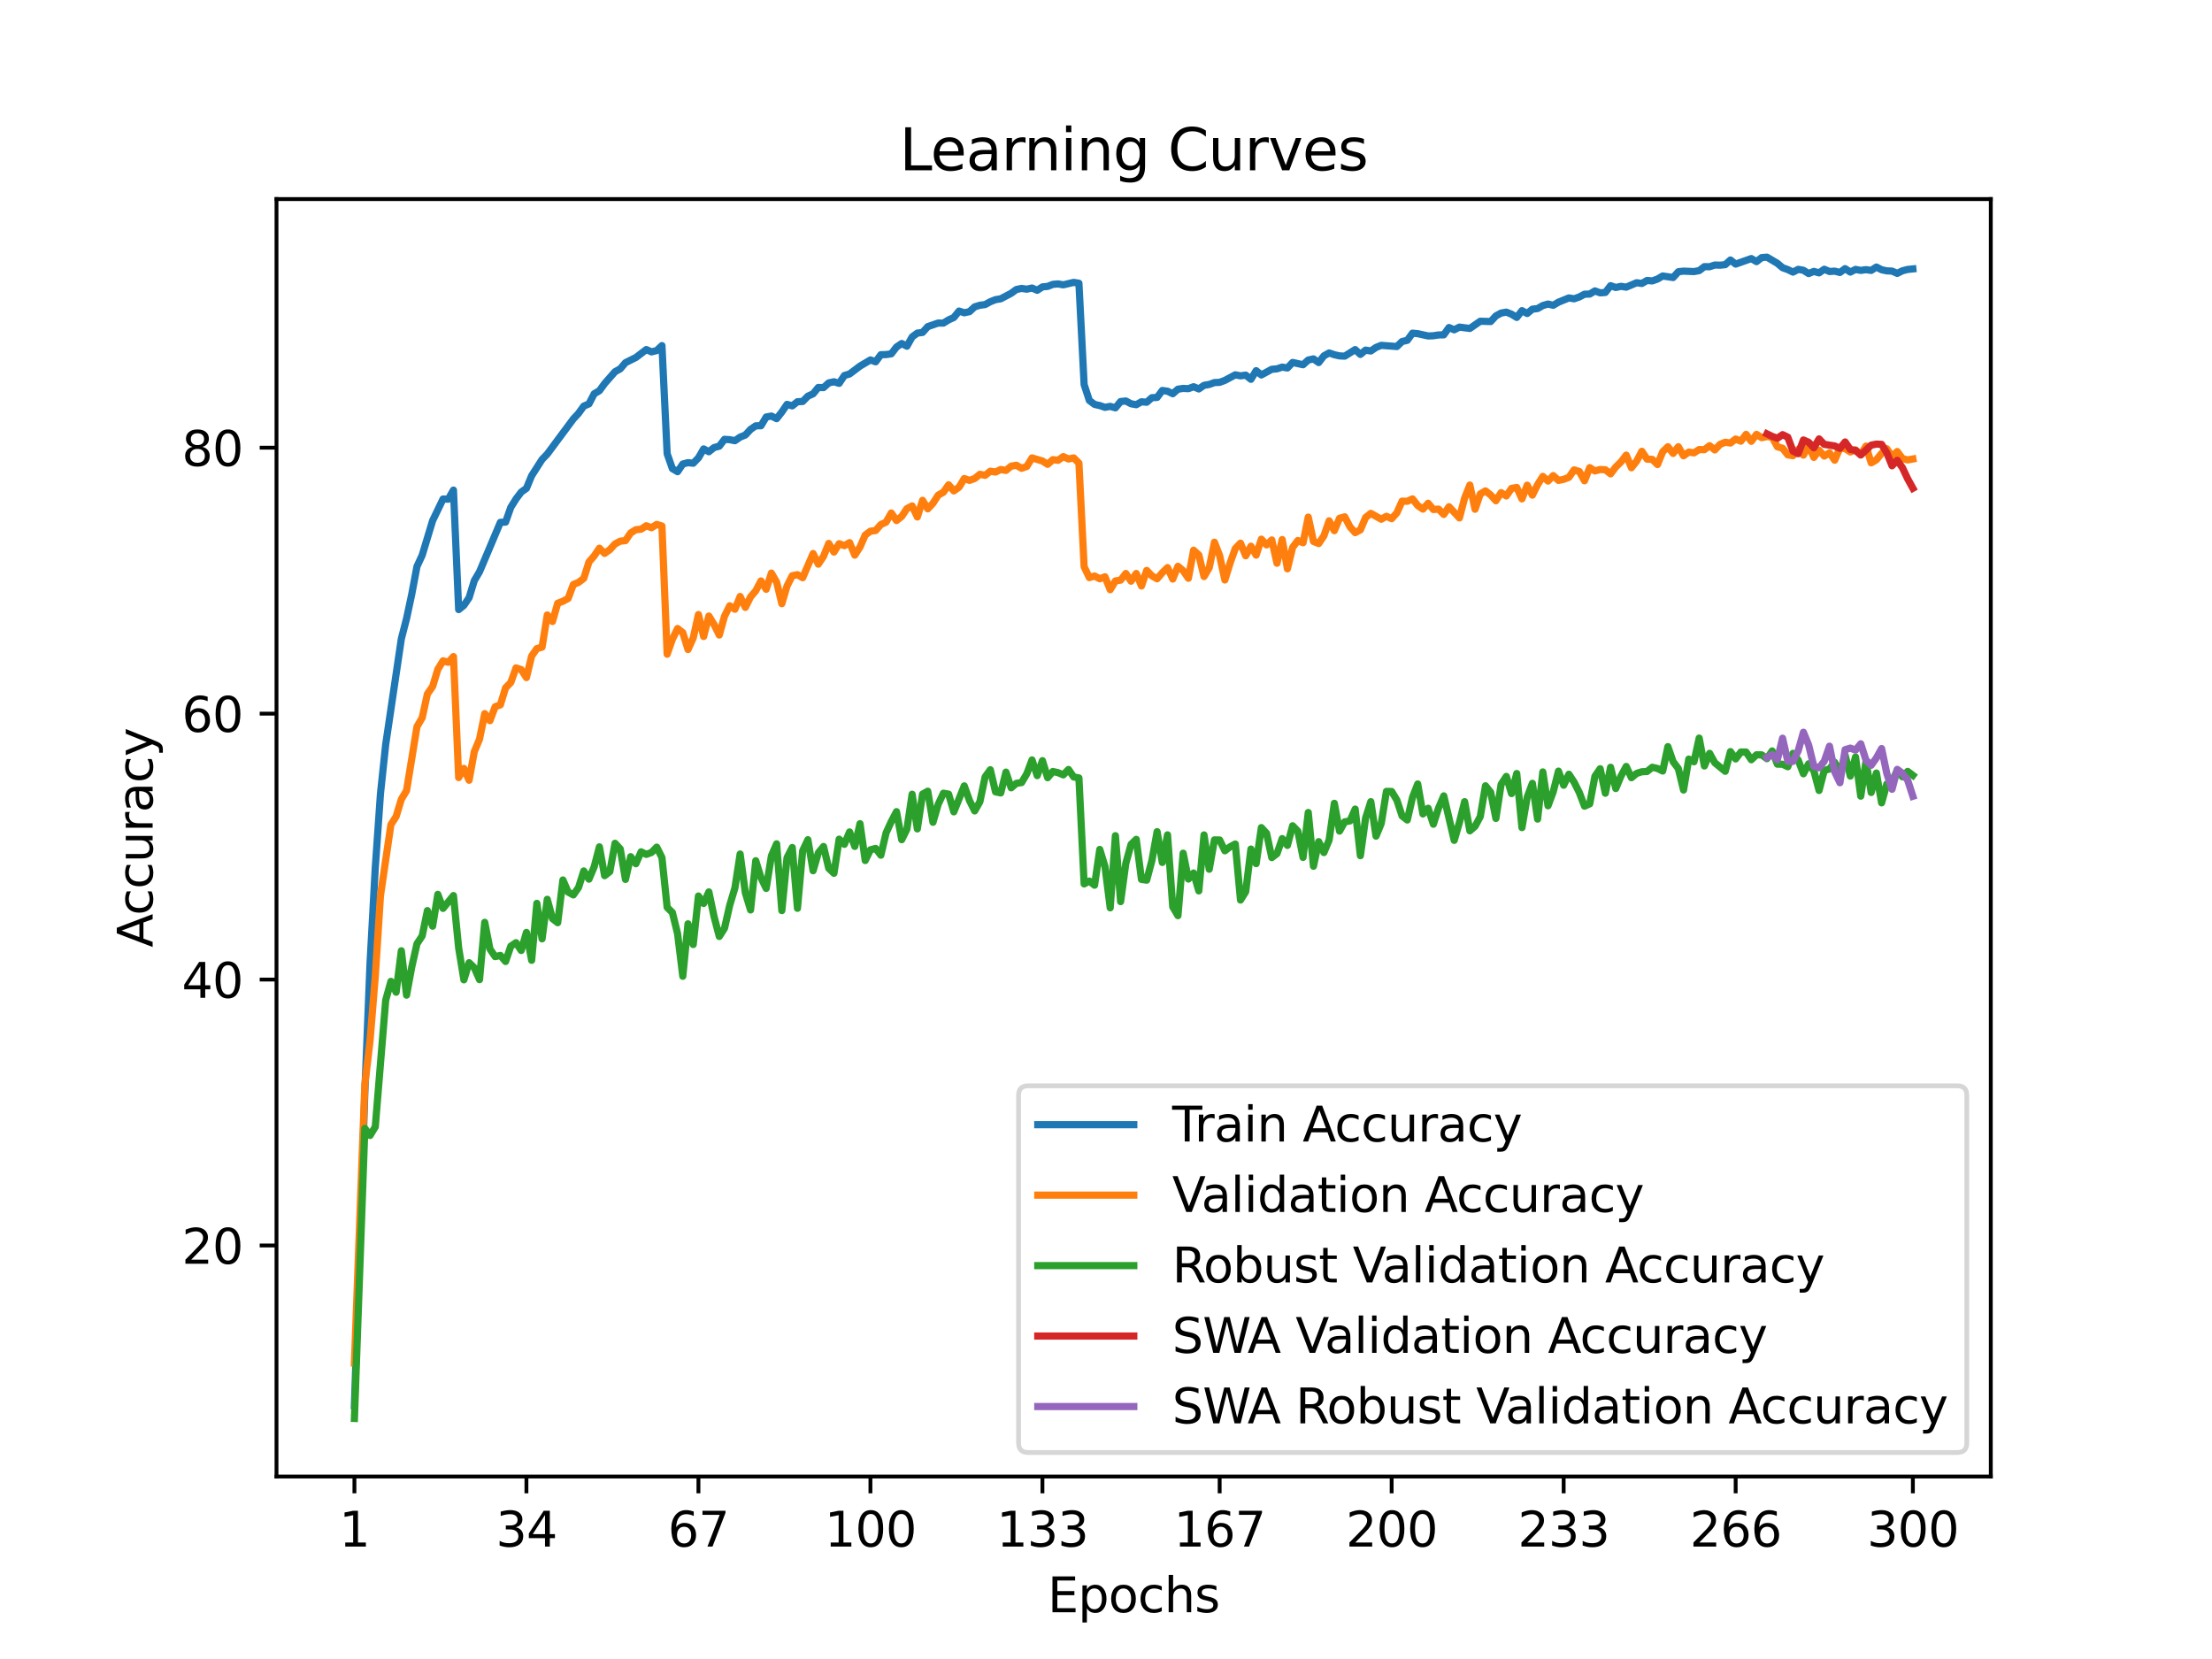 <?xml version="1.0" encoding="utf-8" standalone="no"?>
<!DOCTYPE svg PUBLIC "-//W3C//DTD SVG 1.1//EN"
  "http://www.w3.org/Graphics/SVG/1.1/DTD/svg11.dtd">
<svg xmlns:xlink="http://www.w3.org/1999/xlink" width="460.8pt" height="345.6pt" viewBox="0 0 460.8 345.6" xmlns="http://www.w3.org/2000/svg" version="1.1">
 <defs>
  <style type="text/css">*{stroke-linejoin: round; stroke-linecap: butt}</style>
 </defs>
 <g id="figure_1">
  <g id="patch_1">
   <path d="M 0 345.6 
L 460.8 345.6 
L 460.8 0 
L 0 0 
z
" style="fill: #ffffff"/>
  </g>
  <g id="axes_1">
   <g id="patch_2">
    <path d="M 57.6 307.584 
L 414.72 307.584 
L 414.72 41.472 
L 57.6 41.472 
z
" style="fill: #ffffff"/>
   </g>
   <g id="matplotlib.axis_1">
    <g id="xtick_1">
     <g id="line2d_1">
      <defs>
       <path id="mdcd8bcc608" d="M 0 0 
L 0 3.5 
" style="stroke: #000000; stroke-width: 0.8"/>
      </defs>
      <g>
       <use xlink:href="#mdcd8bcc608" x="73.833" y="307.584" style="stroke: #000000; stroke-width: 0.8"/>
      </g>
     </g>
     <g id="text_1">
      <!-- 1 -->
      <g transform="translate(70.651 322.182) scale(0.1 -0.1)">
       <defs>
        <path id="DejaVuSans-31" d="M 794 531 
L 1825 531 
L 1825 4091 
L 703 3866 
L 703 4441 
L 1819 4666 
L 2450 4666 
L 2450 531 
L 3481 531 
L 3481 0 
L 794 0 
L 794 531 
z
" transform="scale(0.016)"/>
       </defs>
       <use xlink:href="#DejaVuSans-31"/>
      </g>
     </g>
    </g>
    <g id="xtick_2">
     <g id="line2d_2">
      <g>
       <use xlink:href="#mdcd8bcc608" x="109.664" y="307.584" style="stroke: #000000; stroke-width: 0.8"/>
      </g>
     </g>
     <g id="text_2">
      <!-- 34 -->
      <g transform="translate(103.302 322.182) scale(0.1 -0.1)">
       <defs>
        <path id="DejaVuSans-33" d="M 2597 2516 
Q 3050 2419 3304 2112 
Q 3559 1806 3559 1356 
Q 3559 666 3084 287 
Q 2609 -91 1734 -91 
Q 1441 -91 1130 -33 
Q 819 25 488 141 
L 488 750 
Q 750 597 1062 519 
Q 1375 441 1716 441 
Q 2309 441 2620 675 
Q 2931 909 2931 1356 
Q 2931 1769 2642 2001 
Q 2353 2234 1838 2234 
L 1294 2234 
L 1294 2753 
L 1863 2753 
Q 2328 2753 2575 2939 
Q 2822 3125 2822 3475 
Q 2822 3834 2567 4026 
Q 2313 4219 1838 4219 
Q 1578 4219 1281 4162 
Q 984 4106 628 3988 
L 628 4550 
Q 988 4650 1302 4700 
Q 1616 4750 1894 4750 
Q 2613 4750 3031 4423 
Q 3450 4097 3450 3541 
Q 3450 3153 3228 2886 
Q 3006 2619 2597 2516 
z
" transform="scale(0.016)"/>
        <path id="DejaVuSans-34" d="M 2419 4116 
L 825 1625 
L 2419 1625 
L 2419 4116 
z
M 2253 4666 
L 3047 4666 
L 3047 1625 
L 3713 1625 
L 3713 1100 
L 3047 1100 
L 3047 0 
L 2419 0 
L 2419 1100 
L 313 1100 
L 313 1709 
L 2253 4666 
z
" transform="scale(0.016)"/>
       </defs>
       <use xlink:href="#DejaVuSans-33"/>
       <use xlink:href="#DejaVuSans-34" x="63.623"/>
      </g>
     </g>
    </g>
    <g id="xtick_3">
     <g id="line2d_3">
      <g>
       <use xlink:href="#mdcd8bcc608" x="145.496" y="307.584" style="stroke: #000000; stroke-width: 0.8"/>
      </g>
     </g>
     <g id="text_3">
      <!-- 67 -->
      <g transform="translate(139.133 322.182) scale(0.1 -0.1)">
       <defs>
        <path id="DejaVuSans-36" d="M 2113 2584 
Q 1688 2584 1439 2293 
Q 1191 2003 1191 1497 
Q 1191 994 1439 701 
Q 1688 409 2113 409 
Q 2538 409 2786 701 
Q 3034 994 3034 1497 
Q 3034 2003 2786 2293 
Q 2538 2584 2113 2584 
z
M 3366 4563 
L 3366 3988 
Q 3128 4100 2886 4159 
Q 2644 4219 2406 4219 
Q 1781 4219 1451 3797 
Q 1122 3375 1075 2522 
Q 1259 2794 1537 2939 
Q 1816 3084 2150 3084 
Q 2853 3084 3261 2657 
Q 3669 2231 3669 1497 
Q 3669 778 3244 343 
Q 2819 -91 2113 -91 
Q 1303 -91 875 529 
Q 447 1150 447 2328 
Q 447 3434 972 4092 
Q 1497 4750 2381 4750 
Q 2619 4750 2861 4703 
Q 3103 4656 3366 4563 
z
" transform="scale(0.016)"/>
        <path id="DejaVuSans-37" d="M 525 4666 
L 3525 4666 
L 3525 4397 
L 1831 0 
L 1172 0 
L 2766 4134 
L 525 4134 
L 525 4666 
z
" transform="scale(0.016)"/>
       </defs>
       <use xlink:href="#DejaVuSans-36"/>
       <use xlink:href="#DejaVuSans-37" x="63.623"/>
      </g>
     </g>
    </g>
    <g id="xtick_4">
     <g id="line2d_4">
      <g>
       <use xlink:href="#mdcd8bcc608" x="181.327" y="307.584" style="stroke: #000000; stroke-width: 0.8"/>
      </g>
     </g>
     <g id="text_4">
      <!-- 100 -->
      <g transform="translate(171.783 322.182) scale(0.1 -0.1)">
       <defs>
        <path id="DejaVuSans-30" d="M 2034 4250 
Q 1547 4250 1301 3770 
Q 1056 3291 1056 2328 
Q 1056 1369 1301 889 
Q 1547 409 2034 409 
Q 2525 409 2770 889 
Q 3016 1369 3016 2328 
Q 3016 3291 2770 3770 
Q 2525 4250 2034 4250 
z
M 2034 4750 
Q 2819 4750 3233 4129 
Q 3647 3509 3647 2328 
Q 3647 1150 3233 529 
Q 2819 -91 2034 -91 
Q 1250 -91 836 529 
Q 422 1150 422 2328 
Q 422 3509 836 4129 
Q 1250 4750 2034 4750 
z
" transform="scale(0.016)"/>
       </defs>
       <use xlink:href="#DejaVuSans-31"/>
       <use xlink:href="#DejaVuSans-30" x="63.623"/>
       <use xlink:href="#DejaVuSans-30" x="127.246"/>
      </g>
     </g>
    </g>
    <g id="xtick_5">
     <g id="line2d_5">
      <g>
       <use xlink:href="#mdcd8bcc608" x="217.158" y="307.584" style="stroke: #000000; stroke-width: 0.8"/>
      </g>
     </g>
     <g id="text_5">
      <!-- 133 -->
      <g transform="translate(207.615 322.182) scale(0.1 -0.1)">
       <use xlink:href="#DejaVuSans-31"/>
       <use xlink:href="#DejaVuSans-33" x="63.623"/>
       <use xlink:href="#DejaVuSans-33" x="127.246"/>
      </g>
     </g>
    </g>
    <g id="xtick_6">
     <g id="line2d_6">
      <g>
       <use xlink:href="#mdcd8bcc608" x="254.076" y="307.584" style="stroke: #000000; stroke-width: 0.8"/>
      </g>
     </g>
     <g id="text_6">
      <!-- 167 -->
      <g transform="translate(244.532 322.182) scale(0.1 -0.1)">
       <use xlink:href="#DejaVuSans-31"/>
       <use xlink:href="#DejaVuSans-36" x="63.623"/>
       <use xlink:href="#DejaVuSans-37" x="127.246"/>
      </g>
     </g>
    </g>
    <g id="xtick_7">
     <g id="line2d_7">
      <g>
       <use xlink:href="#mdcd8bcc608" x="289.907" y="307.584" style="stroke: #000000; stroke-width: 0.8"/>
      </g>
     </g>
     <g id="text_7">
      <!-- 200 -->
      <g transform="translate(280.363 322.182) scale(0.1 -0.1)">
       <defs>
        <path id="DejaVuSans-32" d="M 1228 531 
L 3431 531 
L 3431 0 
L 469 0 
L 469 531 
Q 828 903 1448 1529 
Q 2069 2156 2228 2338 
Q 2531 2678 2651 2914 
Q 2772 3150 2772 3378 
Q 2772 3750 2511 3984 
Q 2250 4219 1831 4219 
Q 1534 4219 1204 4116 
Q 875 4013 500 3803 
L 500 4441 
Q 881 4594 1212 4672 
Q 1544 4750 1819 4750 
Q 2544 4750 2975 4387 
Q 3406 4025 3406 3419 
Q 3406 3131 3298 2873 
Q 3191 2616 2906 2266 
Q 2828 2175 2409 1742 
Q 1991 1309 1228 531 
z
" transform="scale(0.016)"/>
       </defs>
       <use xlink:href="#DejaVuSans-32"/>
       <use xlink:href="#DejaVuSans-30" x="63.623"/>
       <use xlink:href="#DejaVuSans-30" x="127.246"/>
      </g>
     </g>
    </g>
    <g id="xtick_8">
     <g id="line2d_8">
      <g>
       <use xlink:href="#mdcd8bcc608" x="325.739" y="307.584" style="stroke: #000000; stroke-width: 0.8"/>
      </g>
     </g>
     <g id="text_8">
      <!-- 233 -->
      <g transform="translate(316.195 322.182) scale(0.1 -0.1)">
       <use xlink:href="#DejaVuSans-32"/>
       <use xlink:href="#DejaVuSans-33" x="63.623"/>
       <use xlink:href="#DejaVuSans-33" x="127.246"/>
      </g>
     </g>
    </g>
    <g id="xtick_9">
     <g id="line2d_9">
      <g>
       <use xlink:href="#mdcd8bcc608" x="361.57" y="307.584" style="stroke: #000000; stroke-width: 0.8"/>
      </g>
     </g>
     <g id="text_9">
      <!-- 266 -->
      <g transform="translate(352.026 322.182) scale(0.1 -0.1)">
       <use xlink:href="#DejaVuSans-32"/>
       <use xlink:href="#DejaVuSans-36" x="63.623"/>
       <use xlink:href="#DejaVuSans-36" x="127.246"/>
      </g>
     </g>
    </g>
    <g id="xtick_10">
     <g id="line2d_10">
      <g>
       <use xlink:href="#mdcd8bcc608" x="398.487" y="307.584" style="stroke: #000000; stroke-width: 0.8"/>
      </g>
     </g>
     <g id="text_10">
      <!-- 300 -->
      <g transform="translate(388.944 322.182) scale(0.1 -0.1)">
       <use xlink:href="#DejaVuSans-33"/>
       <use xlink:href="#DejaVuSans-30" x="63.623"/>
       <use xlink:href="#DejaVuSans-30" x="127.246"/>
      </g>
     </g>
    </g>
    <g id="text_11">
     <!-- Epochs -->
     <g transform="translate(218.244 335.861) scale(0.1 -0.1)">
      <defs>
       <path id="DejaVuSans-45" d="M 628 4666 
L 3578 4666 
L 3578 4134 
L 1259 4134 
L 1259 2753 
L 3481 2753 
L 3481 2222 
L 1259 2222 
L 1259 531 
L 3634 531 
L 3634 0 
L 628 0 
L 628 4666 
z
" transform="scale(0.016)"/>
       <path id="DejaVuSans-70" d="M 1159 525 
L 1159 -1331 
L 581 -1331 
L 581 3500 
L 1159 3500 
L 1159 2969 
Q 1341 3281 1617 3432 
Q 1894 3584 2278 3584 
Q 2916 3584 3314 3078 
Q 3713 2572 3713 1747 
Q 3713 922 3314 415 
Q 2916 -91 2278 -91 
Q 1894 -91 1617 61 
Q 1341 213 1159 525 
z
M 3116 1747 
Q 3116 2381 2855 2742 
Q 2594 3103 2138 3103 
Q 1681 3103 1420 2742 
Q 1159 2381 1159 1747 
Q 1159 1113 1420 752 
Q 1681 391 2138 391 
Q 2594 391 2855 752 
Q 3116 1113 3116 1747 
z
" transform="scale(0.016)"/>
       <path id="DejaVuSans-6f" d="M 1959 3097 
Q 1497 3097 1228 2736 
Q 959 2375 959 1747 
Q 959 1119 1226 758 
Q 1494 397 1959 397 
Q 2419 397 2687 759 
Q 2956 1122 2956 1747 
Q 2956 2369 2687 2733 
Q 2419 3097 1959 3097 
z
M 1959 3584 
Q 2709 3584 3137 3096 
Q 3566 2609 3566 1747 
Q 3566 888 3137 398 
Q 2709 -91 1959 -91 
Q 1206 -91 779 398 
Q 353 888 353 1747 
Q 353 2609 779 3096 
Q 1206 3584 1959 3584 
z
" transform="scale(0.016)"/>
       <path id="DejaVuSans-63" d="M 3122 3366 
L 3122 2828 
Q 2878 2963 2633 3030 
Q 2388 3097 2138 3097 
Q 1578 3097 1268 2742 
Q 959 2388 959 1747 
Q 959 1106 1268 751 
Q 1578 397 2138 397 
Q 2388 397 2633 464 
Q 2878 531 3122 666 
L 3122 134 
Q 2881 22 2623 -34 
Q 2366 -91 2075 -91 
Q 1284 -91 818 406 
Q 353 903 353 1747 
Q 353 2603 823 3093 
Q 1294 3584 2113 3584 
Q 2378 3584 2631 3529 
Q 2884 3475 3122 3366 
z
" transform="scale(0.016)"/>
       <path id="DejaVuSans-68" d="M 3513 2113 
L 3513 0 
L 2938 0 
L 2938 2094 
Q 2938 2591 2744 2837 
Q 2550 3084 2163 3084 
Q 1697 3084 1428 2787 
Q 1159 2491 1159 1978 
L 1159 0 
L 581 0 
L 581 4863 
L 1159 4863 
L 1159 2956 
Q 1366 3272 1645 3428 
Q 1925 3584 2291 3584 
Q 2894 3584 3203 3211 
Q 3513 2838 3513 2113 
z
" transform="scale(0.016)"/>
       <path id="DejaVuSans-73" d="M 2834 3397 
L 2834 2853 
Q 2591 2978 2328 3040 
Q 2066 3103 1784 3103 
Q 1356 3103 1142 2972 
Q 928 2841 928 2578 
Q 928 2378 1081 2264 
Q 1234 2150 1697 2047 
L 1894 2003 
Q 2506 1872 2764 1633 
Q 3022 1394 3022 966 
Q 3022 478 2636 193 
Q 2250 -91 1575 -91 
Q 1294 -91 989 -36 
Q 684 19 347 128 
L 347 722 
Q 666 556 975 473 
Q 1284 391 1588 391 
Q 1994 391 2212 530 
Q 2431 669 2431 922 
Q 2431 1156 2273 1281 
Q 2116 1406 1581 1522 
L 1381 1569 
Q 847 1681 609 1914 
Q 372 2147 372 2553 
Q 372 3047 722 3315 
Q 1072 3584 1716 3584 
Q 2034 3584 2315 3537 
Q 2597 3491 2834 3397 
z
" transform="scale(0.016)"/>
      </defs>
      <use xlink:href="#DejaVuSans-45"/>
      <use xlink:href="#DejaVuSans-70" x="63.184"/>
      <use xlink:href="#DejaVuSans-6f" x="126.66"/>
      <use xlink:href="#DejaVuSans-63" x="187.842"/>
      <use xlink:href="#DejaVuSans-68" x="242.822"/>
      <use xlink:href="#DejaVuSans-73" x="306.201"/>
     </g>
    </g>
   </g>
   <g id="matplotlib.axis_2">
    <g id="ytick_1">
     <g id="line2d_11">
      <defs>
       <path id="m02a63cde3d" d="M 0 0 
L -3.5 0 
" style="stroke: #000000; stroke-width: 0.8"/>
      </defs>
      <g>
       <use xlink:href="#m02a63cde3d" x="57.6" y="259.459" style="stroke: #000000; stroke-width: 0.8"/>
      </g>
     </g>
     <g id="text_12">
      <!-- 20 -->
      <g transform="translate(37.875 263.259) scale(0.1 -0.1)">
       <use xlink:href="#DejaVuSans-32"/>
       <use xlink:href="#DejaVuSans-30" x="63.623"/>
      </g>
     </g>
    </g>
    <g id="ytick_2">
     <g id="line2d_12">
      <g>
       <use xlink:href="#m02a63cde3d" x="57.6" y="204.06" style="stroke: #000000; stroke-width: 0.8"/>
      </g>
     </g>
     <g id="text_13">
      <!-- 40 -->
      <g transform="translate(37.875 207.859) scale(0.1 -0.1)">
       <use xlink:href="#DejaVuSans-34"/>
       <use xlink:href="#DejaVuSans-30" x="63.623"/>
      </g>
     </g>
    </g>
    <g id="ytick_3">
     <g id="line2d_13">
      <g>
       <use xlink:href="#m02a63cde3d" x="57.6" y="148.661" style="stroke: #000000; stroke-width: 0.8"/>
      </g>
     </g>
     <g id="text_14">
      <!-- 60 -->
      <g transform="translate(37.875 152.46) scale(0.1 -0.1)">
       <use xlink:href="#DejaVuSans-36"/>
       <use xlink:href="#DejaVuSans-30" x="63.623"/>
      </g>
     </g>
    </g>
    <g id="ytick_4">
     <g id="line2d_14">
      <g>
       <use xlink:href="#m02a63cde3d" x="57.6" y="93.262" style="stroke: #000000; stroke-width: 0.8"/>
      </g>
     </g>
     <g id="text_15">
      <!-- 80 -->
      <g transform="translate(37.875 97.061) scale(0.1 -0.1)">
       <defs>
        <path id="DejaVuSans-38" d="M 2034 2216 
Q 1584 2216 1326 1975 
Q 1069 1734 1069 1313 
Q 1069 891 1326 650 
Q 1584 409 2034 409 
Q 2484 409 2743 651 
Q 3003 894 3003 1313 
Q 3003 1734 2745 1975 
Q 2488 2216 2034 2216 
z
M 1403 2484 
Q 997 2584 770 2862 
Q 544 3141 544 3541 
Q 544 4100 942 4425 
Q 1341 4750 2034 4750 
Q 2731 4750 3128 4425 
Q 3525 4100 3525 3541 
Q 3525 3141 3298 2862 
Q 3072 2584 2669 2484 
Q 3125 2378 3379 2068 
Q 3634 1759 3634 1313 
Q 3634 634 3220 271 
Q 2806 -91 2034 -91 
Q 1263 -91 848 271 
Q 434 634 434 1313 
Q 434 1759 690 2068 
Q 947 2378 1403 2484 
z
M 1172 3481 
Q 1172 3119 1398 2916 
Q 1625 2713 2034 2713 
Q 2441 2713 2670 2916 
Q 2900 3119 2900 3481 
Q 2900 3844 2670 4047 
Q 2441 4250 2034 4250 
Q 1625 4250 1398 4047 
Q 1172 3844 1172 3481 
z
" transform="scale(0.016)"/>
       </defs>
       <use xlink:href="#DejaVuSans-38"/>
       <use xlink:href="#DejaVuSans-30" x="63.623"/>
      </g>
     </g>
    </g>
    <g id="text_16">
     <!-- Accuracy -->
     <g transform="translate(31.795 197.356) rotate(-90) scale(0.1 -0.1)">
      <defs>
       <path id="DejaVuSans-41" d="M 2188 4044 
L 1331 1722 
L 3047 1722 
L 2188 4044 
z
M 1831 4666 
L 2547 4666 
L 4325 0 
L 3669 0 
L 3244 1197 
L 1141 1197 
L 716 0 
L 50 0 
L 1831 4666 
z
" transform="scale(0.016)"/>
       <path id="DejaVuSans-75" d="M 544 1381 
L 544 3500 
L 1119 3500 
L 1119 1403 
Q 1119 906 1312 657 
Q 1506 409 1894 409 
Q 2359 409 2629 706 
Q 2900 1003 2900 1516 
L 2900 3500 
L 3475 3500 
L 3475 0 
L 2900 0 
L 2900 538 
Q 2691 219 2414 64 
Q 2138 -91 1772 -91 
Q 1169 -91 856 284 
Q 544 659 544 1381 
z
M 1991 3584 
L 1991 3584 
z
" transform="scale(0.016)"/>
       <path id="DejaVuSans-72" d="M 2631 2963 
Q 2534 3019 2420 3045 
Q 2306 3072 2169 3072 
Q 1681 3072 1420 2755 
Q 1159 2438 1159 1844 
L 1159 0 
L 581 0 
L 581 3500 
L 1159 3500 
L 1159 2956 
Q 1341 3275 1631 3429 
Q 1922 3584 2338 3584 
Q 2397 3584 2469 3576 
Q 2541 3569 2628 3553 
L 2631 2963 
z
" transform="scale(0.016)"/>
       <path id="DejaVuSans-61" d="M 2194 1759 
Q 1497 1759 1228 1600 
Q 959 1441 959 1056 
Q 959 750 1161 570 
Q 1363 391 1709 391 
Q 2188 391 2477 730 
Q 2766 1069 2766 1631 
L 2766 1759 
L 2194 1759 
z
M 3341 1997 
L 3341 0 
L 2766 0 
L 2766 531 
Q 2569 213 2275 61 
Q 1981 -91 1556 -91 
Q 1019 -91 701 211 
Q 384 513 384 1019 
Q 384 1609 779 1909 
Q 1175 2209 1959 2209 
L 2766 2209 
L 2766 2266 
Q 2766 2663 2505 2880 
Q 2244 3097 1772 3097 
Q 1472 3097 1187 3025 
Q 903 2953 641 2809 
L 641 3341 
Q 956 3463 1253 3523 
Q 1550 3584 1831 3584 
Q 2591 3584 2966 3190 
Q 3341 2797 3341 1997 
z
" transform="scale(0.016)"/>
       <path id="DejaVuSans-79" d="M 2059 -325 
Q 1816 -950 1584 -1140 
Q 1353 -1331 966 -1331 
L 506 -1331 
L 506 -850 
L 844 -850 
Q 1081 -850 1212 -737 
Q 1344 -625 1503 -206 
L 1606 56 
L 191 3500 
L 800 3500 
L 1894 763 
L 2988 3500 
L 3597 3500 
L 2059 -325 
z
" transform="scale(0.016)"/>
      </defs>
      <use xlink:href="#DejaVuSans-41"/>
      <use xlink:href="#DejaVuSans-63" x="66.658"/>
      <use xlink:href="#DejaVuSans-63" x="121.639"/>
      <use xlink:href="#DejaVuSans-75" x="176.619"/>
      <use xlink:href="#DejaVuSans-72" x="239.998"/>
      <use xlink:href="#DejaVuSans-61" x="281.111"/>
      <use xlink:href="#DejaVuSans-63" x="342.391"/>
      <use xlink:href="#DejaVuSans-79" x="397.371"/>
     </g>
    </g>
   </g>
   <g id="line2d_15">
    <path d="M 73.833 292.796 
L 76.004 227.487 
L 77.09 200.577 
L 78.176 180.758 
L 79.262 165.301 
L 80.348 155.08 
L 83.605 133.08 
L 84.691 128.863 
L 85.777 123.773 
L 86.862 118.004 
L 87.948 115.664 
L 90.12 108.469 
L 92.291 103.954 
L 93.377 103.988 
L 94.463 102.098 
L 95.549 126.986 
L 96.635 126.113 
L 97.72 124.514 
L 98.806 120.954 
L 99.892 119.112 
L 104.235 108.815 
L 105.321 108.76 
L 106.407 105.692 
L 107.493 103.947 
L 108.578 102.513 
L 109.664 101.738 
L 110.75 99.106 
L 112.922 95.713 
L 114.007 94.584 
L 119.436 87.278 
L 120.522 86.101 
L 121.608 84.599 
L 122.694 84.135 
L 123.78 82.029 
L 124.865 81.399 
L 125.951 79.91 
L 128.123 77.431 
L 129.209 76.836 
L 130.294 75.555 
L 132.466 74.474 
L 134.638 72.819 
L 135.723 73.304 
L 136.809 73.027 
L 137.895 71.995 
L 138.981 94.515 
L 140.067 97.624 
L 141.152 98.261 
L 142.238 96.662 
L 143.324 96.378 
L 144.41 96.502 
L 145.496 95.388 
L 146.581 93.518 
L 147.667 94.106 
L 148.753 93.234 
L 149.839 92.95 
L 150.925 91.523 
L 152.01 91.593 
L 153.096 91.807 
L 154.182 91.059 
L 155.268 90.623 
L 156.354 89.453 
L 157.439 88.705 
L 158.525 88.691 
L 159.611 86.87 
L 160.697 86.669 
L 161.783 87.216 
L 162.868 85.831 
L 163.954 84.238 
L 165.04 84.55 
L 166.126 83.684 
L 167.212 83.636 
L 168.297 82.528 
L 169.383 82.036 
L 170.469 80.714 
L 171.555 80.748 
L 172.641 79.765 
L 173.726 79.529 
L 174.812 79.855 
L 175.898 78.228 
L 176.984 77.902 
L 179.155 76.268 
L 181.327 74.98 
L 182.413 75.368 
L 183.499 73.893 
L 184.584 73.865 
L 185.67 73.706 
L 186.756 72.293 
L 187.842 71.559 
L 188.928 72.12 
L 190.013 70.188 
L 191.099 69.391 
L 192.185 69.253 
L 193.271 68.041 
L 195.442 67.293 
L 196.528 67.307 
L 197.614 66.635 
L 198.7 66.144 
L 199.786 64.8 
L 200.871 65.153 
L 201.957 64.925 
L 203.043 63.921 
L 204.129 63.588 
L 205.215 63.45 
L 206.3 62.854 
L 207.386 62.425 
L 208.472 62.245 
L 210.644 61.102 
L 211.729 60.306 
L 212.815 60.084 
L 213.901 60.244 
L 214.987 60.001 
L 216.073 60.472 
L 217.158 59.766 
L 218.244 59.662 
L 219.33 59.239 
L 220.416 59.143 
L 221.502 59.336 
L 223.673 58.824 
L 224.759 59.004 
L 225.845 80.125 
L 226.931 83.428 
L 228.016 84.245 
L 229.102 84.488 
L 230.188 84.855 
L 231.274 84.654 
L 232.36 84.959 
L 233.445 83.643 
L 234.531 83.532 
L 235.617 84.114 
L 236.703 84.308 
L 237.789 83.698 
L 238.875 83.795 
L 239.96 82.847 
L 241.046 82.791 
L 242.132 81.344 
L 243.218 81.496 
L 244.304 82.022 
L 245.389 81.074 
L 246.475 80.914 
L 247.561 80.97 
L 248.647 80.561 
L 249.733 81.025 
L 250.818 80.27 
L 251.904 80.09 
L 252.99 79.696 
L 254.076 79.647 
L 255.162 79.246 
L 257.333 78.082 
L 258.419 78.297 
L 259.505 78.144 
L 260.591 79.017 
L 261.676 77.217 
L 262.762 78.11 
L 264.934 76.926 
L 266.02 76.836 
L 267.105 76.476 
L 268.191 76.656 
L 269.277 75.506 
L 271.449 75.984 
L 272.534 75.001 
L 273.62 74.765 
L 274.706 75.527 
L 275.792 74.128 
L 276.878 73.526 
L 277.963 73.893 
L 279.049 74.142 
L 280.135 74.19 
L 282.307 72.826 
L 283.392 73.83 
L 284.478 72.937 
L 285.564 73.117 
L 286.65 72.376 
L 287.736 71.94 
L 290.993 72.189 
L 292.079 71.143 
L 293.165 70.894 
L 294.25 69.405 
L 295.336 69.509 
L 297.508 69.987 
L 298.594 69.945 
L 299.679 69.772 
L 300.765 69.752 
L 301.851 68.228 
L 302.937 68.706 
L 304.023 68.145 
L 306.194 68.422 
L 308.366 66.919 
L 310.537 66.982 
L 311.623 65.804 
L 312.709 65.216 
L 313.795 65.022 
L 314.881 65.458 
L 315.966 66.123 
L 317.052 64.717 
L 318.138 65.306 
L 319.224 64.405 
L 320.31 64.281 
L 321.395 63.651 
L 322.481 63.339 
L 323.567 63.595 
L 324.653 62.951 
L 326.824 62.065 
L 327.91 62.245 
L 328.996 61.864 
L 330.082 61.289 
L 331.168 61.255 
L 332.253 60.604 
L 333.339 61.005 
L 334.425 60.922 
L 335.511 59.516 
L 336.597 59.89 
L 337.682 59.648 
L 338.768 59.821 
L 340.94 58.9 
L 342.026 59.053 
L 343.111 58.422 
L 344.197 58.519 
L 345.283 58.132 
L 346.369 57.494 
L 348.54 57.813 
L 349.626 56.608 
L 350.712 56.483 
L 352.884 56.573 
L 353.969 56.373 
L 355.055 55.549 
L 356.141 55.569 
L 357.227 55.209 
L 358.313 55.244 
L 359.398 55.133 
L 360.484 54.164 
L 361.57 55.015 
L 364.827 53.866 
L 365.913 54.503 
L 366.999 53.658 
L 368.085 53.568 
L 370.256 54.849 
L 371.342 55.77 
L 372.428 56.158 
L 373.514 56.684 
L 374.6 56.109 
L 375.685 56.303 
L 376.771 56.989 
L 377.857 56.539 
L 378.943 56.843 
L 380.029 56.089 
L 381.114 56.56 
L 382.2 56.483 
L 383.286 56.76 
L 384.372 55.964 
L 385.458 56.677 
L 386.543 56.123 
L 387.629 56.331 
L 388.715 56.172 
L 389.801 56.331 
L 390.887 55.632 
L 391.972 56.193 
L 393.058 56.428 
L 394.144 56.47 
L 395.23 56.947 
L 396.316 56.407 
L 397.401 56.13 
L 398.487 56.019 
L 398.487 56.019 
" clip-path="url(#p9b67be2a97)" style="fill: none; stroke: #1f77b4; stroke-width: 1.5; stroke-linecap: square"/>
   </g>
   <g id="line2d_16">
    <path d="M 73.833 283.946 
L 76.004 225.971 
L 77.09 216.747 
L 78.176 203.423 
L 79.262 186.554 
L 81.433 171.79 
L 82.519 170.1 
L 83.605 166.499 
L 84.691 164.699 
L 86.862 151.375 
L 87.948 149.52 
L 89.034 144.561 
L 90.12 143.01 
L 91.206 139.437 
L 92.291 137.664 
L 93.377 137.969 
L 94.463 136.778 
L 95.549 161.984 
L 96.635 160.073 
L 97.72 162.538 
L 98.806 156.583 
L 99.892 153.979 
L 100.978 148.661 
L 102.064 150.129 
L 103.149 147.22 
L 104.235 146.833 
L 105.321 143.287 
L 106.407 142.179 
L 107.493 139.132 
L 108.578 139.492 
L 109.664 141.154 
L 110.75 136.667 
L 111.836 135.116 
L 112.922 134.811 
L 114.007 128.108 
L 115.093 129.465 
L 116.179 125.67 
L 117.265 125.255 
L 118.351 124.673 
L 119.436 121.764 
L 120.522 121.321 
L 121.608 120.49 
L 122.694 117.056 
L 123.78 115.809 
L 124.865 114.202 
L 125.951 115.283 
L 127.037 114.507 
L 128.123 113.316 
L 129.209 112.734 
L 130.294 112.624 
L 131.38 111.017 
L 132.466 110.352 
L 133.552 110.241 
L 134.638 109.521 
L 135.723 109.937 
L 136.809 109.244 
L 137.895 109.577 
L 138.981 136.279 
L 140.067 133.177 
L 141.152 130.933 
L 142.238 131.792 
L 143.324 135.31 
L 144.41 132.9 
L 145.496 128.025 
L 146.581 132.595 
L 147.667 128.329 
L 148.753 130.102 
L 149.839 132.29 
L 150.925 128.385 
L 152.01 126.196 
L 153.096 126.917 
L 154.182 124.257 
L 155.268 126.529 
L 156.354 124.341 
L 157.439 123.066 
L 158.525 121.017 
L 159.611 122.762 
L 160.697 119.382 
L 161.783 121.266 
L 162.868 125.753 
L 163.954 122.069 
L 165.04 119.936 
L 166.126 119.715 
L 167.212 120.352 
L 169.383 115.31 
L 170.469 117.526 
L 171.555 115.892 
L 172.641 113.205 
L 173.726 115.006 
L 174.812 113.261 
L 175.898 113.676 
L 176.984 113.039 
L 178.07 115.643 
L 179.155 113.953 
L 180.241 111.46 
L 181.327 110.657 
L 182.413 110.518 
L 183.499 109.272 
L 184.584 108.773 
L 185.67 106.862 
L 186.756 108.441 
L 187.842 107.582 
L 188.928 105.948 
L 190.013 105.394 
L 191.099 107.693 
L 192.185 104.231 
L 193.271 106.003 
L 194.357 104.84 
L 195.442 103.15 
L 196.528 102.541 
L 197.614 100.99 
L 198.7 102.264 
L 199.786 101.488 
L 200.871 99.688 
L 201.957 100.076 
L 203.043 99.688 
L 204.129 98.802 
L 205.215 99.023 
L 206.3 98.164 
L 207.386 98.331 
L 208.472 97.804 
L 209.558 97.998 
L 210.644 97.112 
L 211.729 96.918 
L 212.815 97.555 
L 213.901 97.167 
L 214.987 95.394 
L 217.158 96.032 
L 218.244 96.724 
L 219.33 95.755 
L 220.416 95.893 
L 221.502 95.117 
L 222.587 95.616 
L 223.673 95.394 
L 224.759 96.475 
L 225.845 118.08 
L 226.931 120.324 
L 228.016 119.992 
L 229.102 120.573 
L 230.188 120.158 
L 231.274 122.845 
L 232.36 121.017 
L 233.445 120.85 
L 234.531 119.465 
L 235.617 121.072 
L 236.703 119.465 
L 237.789 122.069 
L 238.875 118.828 
L 239.96 119.964 
L 241.046 120.573 
L 242.132 119.299 
L 243.218 118.247 
L 244.304 120.629 
L 245.389 117.97 
L 246.475 118.884 
L 247.561 120.463 
L 248.647 114.618 
L 249.733 115.615 
L 250.818 120.103 
L 251.904 118.274 
L 252.99 112.956 
L 254.076 115.754 
L 255.162 120.823 
L 256.247 117.305 
L 257.333 114.258 
L 258.419 113.15 
L 259.505 115.781 
L 260.591 113.787 
L 261.676 115.643 
L 262.762 112.319 
L 263.848 113.51 
L 264.934 112.485 
L 266.02 117.333 
L 267.105 112.402 
L 268.191 118.496 
L 269.277 114.036 
L 270.363 112.596 
L 271.449 113.067 
L 272.534 107.721 
L 273.62 112.79 
L 274.706 113.233 
L 275.792 111.626 
L 276.878 108.496 
L 277.963 110.546 
L 279.049 107.97 
L 280.135 107.665 
L 281.221 109.743 
L 282.307 110.962 
L 283.392 110.38 
L 284.478 107.804 
L 285.564 106.945 
L 287.736 108.164 
L 288.821 107.555 
L 289.907 108.053 
L 290.993 106.834 
L 292.079 104.397 
L 293.165 104.425 
L 294.25 103.926 
L 295.336 105.311 
L 296.422 106.059 
L 297.508 104.84 
L 298.594 106.142 
L 299.679 106.059 
L 300.765 107.167 
L 301.851 105.56 
L 304.023 107.887 
L 305.108 103.76 
L 306.194 101.045 
L 307.28 106.087 
L 308.366 102.901 
L 309.452 102.264 
L 310.537 103.123 
L 311.623 104.314 
L 312.709 102.624 
L 313.795 103.317 
L 314.881 101.738 
L 315.966 101.544 
L 317.052 103.926 
L 318.138 101.073 
L 319.224 103.15 
L 320.31 100.962 
L 321.395 99.245 
L 322.481 100.214 
L 323.567 99.078 
L 324.653 100.076 
L 325.739 99.854 
L 326.824 99.439 
L 327.91 97.887 
L 328.996 98.22 
L 330.082 100.159 
L 331.168 97.417 
L 332.253 98.109 
L 333.339 97.804 
L 334.425 97.86 
L 335.511 98.718 
L 336.597 97.278 
L 337.682 96.225 
L 338.768 94.813 
L 339.854 97.444 
L 340.94 96.059 
L 342.026 94.009 
L 343.111 95.644 
L 344.197 95.699 
L 345.283 96.779 
L 346.369 94.12 
L 347.455 93.068 
L 348.54 94.453 
L 349.626 93.068 
L 350.712 94.951 
L 351.798 94.176 
L 352.884 94.342 
L 353.969 93.649 
L 355.055 93.677 
L 356.141 92.846 
L 357.227 93.732 
L 358.313 92.569 
L 359.398 92.126 
L 360.484 92.292 
L 361.57 91.461 
L 362.656 91.904 
L 363.742 90.492 
L 364.827 91.932 
L 365.913 90.492 
L 366.999 91.184 
L 368.085 90.935 
L 369.171 91.073 
L 370.256 93.068 
L 371.342 93.372 
L 372.428 94.757 
L 373.514 94.924 
L 374.6 93.622 
L 375.685 94.813 
L 376.771 92.818 
L 377.857 95.284 
L 378.943 93.788 
L 380.029 95.007 
L 381.114 94.342 
L 382.2 95.865 
L 383.286 93.345 
L 384.372 93.455 
L 385.458 94.148 
L 386.543 93.732 
L 387.629 94.73 
L 388.715 92.929 
L 389.801 96.419 
L 390.887 95.782 
L 391.972 94.453 
L 393.058 93.483 
L 394.144 95.09 
L 395.23 94.065 
L 396.316 95.533 
L 397.401 95.81 
L 398.487 95.616 
L 398.487 95.616 
" clip-path="url(#p9b67be2a97)" style="fill: none; stroke: #ff7f0e; stroke-width: 1.5; stroke-linecap: square"/>
   </g>
   <g id="line2d_17">
    <path d="M 73.833 295.488 
L 76.004 235.065 
L 77.09 236.536 
L 78.176 234.74 
L 80.348 208.358 
L 81.433 204.442 
L 82.519 206.696 
L 83.605 198.062 
L 84.691 207.308 
L 85.777 201.443 
L 86.862 196.61 
L 87.948 194.967 
L 89.034 189.695 
L 90.12 192.942 
L 91.206 186.313 
L 92.291 189.236 
L 94.463 186.562 
L 95.549 197.489 
L 96.635 204.117 
L 97.72 200.545 
L 98.806 201.596 
L 99.892 204.079 
L 100.978 192.14 
L 102.064 197.699 
L 103.149 199.284 
L 104.235 199.036 
L 105.321 200.297 
L 106.407 197.107 
L 107.493 196.381 
L 108.578 198.004 
L 109.664 194.241 
L 110.75 200.048 
L 111.836 188.185 
L 112.922 195.578 
L 114.007 187.345 
L 115.093 191.376 
L 116.179 192.216 
L 117.265 183.314 
L 118.351 185.836 
L 119.436 186.428 
L 120.522 184.88 
L 121.608 181.442 
L 122.694 183.142 
L 123.78 180.563 
L 124.865 176.418 
L 125.951 182.416 
L 127.037 181.576 
L 128.123 175.673 
L 129.209 176.857 
L 130.294 183.199 
L 131.38 178.462 
L 132.466 179.933 
L 133.552 177.449 
L 134.638 177.984 
L 135.723 177.583 
L 136.809 176.475 
L 137.895 178.653 
L 138.981 189.026 
L 140.067 190.096 
L 141.152 194.509 
L 142.238 203.372 
L 143.324 192.445 
L 144.41 196.763 
L 145.496 186.657 
L 146.581 188.204 
L 147.667 185.797 
L 148.753 190.955 
L 149.839 195.082 
L 150.925 193.381 
L 152.01 188.606 
L 153.096 184.976 
L 154.182 177.908 
L 155.268 185.988 
L 156.354 189.561 
L 157.439 179.302 
L 158.525 182.836 
L 159.611 185.072 
L 160.697 178.29 
L 161.783 175.787 
L 162.868 189.695 
L 163.954 178.672 
L 165.04 176.552 
L 166.126 189.217 
L 167.212 177.22 
L 168.297 174.928 
L 169.383 181.385 
L 170.469 177.659 
L 171.555 176.341 
L 172.641 180.888 
L 173.726 181.92 
L 174.812 174.813 
L 175.898 175.883 
L 176.984 173.304 
L 178.07 176.322 
L 179.155 171.585 
L 180.241 179.264 
L 181.327 177.029 
L 182.413 176.743 
L 183.499 178.156 
L 184.584 173.514 
L 185.67 171.145 
L 186.756 169.082 
L 187.842 174.928 
L 188.928 172.712 
L 190.013 165.453 
L 191.099 172.674 
L 192.185 165.433 
L 193.271 164.822 
L 194.357 171.298 
L 195.442 167.554 
L 196.528 165.242 
L 197.614 165.433 
L 198.7 169.12 
L 200.871 163.714 
L 201.957 166.752 
L 203.043 168.929 
L 204.129 167.019 
L 205.215 161.842 
L 206.3 160.352 
L 207.386 164.956 
L 208.472 165.185 
L 209.558 160.849 
L 210.644 164.115 
L 211.729 163.179 
L 212.815 163.026 
L 213.901 161.193 
L 214.987 158.308 
L 216.073 161.575 
L 217.158 158.461 
L 218.244 162.014 
L 219.33 160.715 
L 220.416 160.963 
L 221.502 161.422 
L 222.587 160.295 
L 223.673 161.861 
L 224.759 162.052 
L 225.845 184.135 
L 226.931 183.543 
L 228.016 184.403 
L 229.102 176.953 
L 230.188 180.506 
L 231.274 189.121 
L 232.36 174.087 
L 233.445 187.822 
L 234.531 179.837 
L 235.617 175.902 
L 236.703 174.851 
L 237.789 183.199 
L 238.875 183.352 
L 239.96 179.283 
L 241.046 173.247 
L 242.132 179.665 
L 243.218 173.915 
L 244.304 188.911 
L 245.389 190.745 
L 246.475 177.736 
L 247.561 183.123 
L 248.647 181.862 
L 249.733 185.587 
L 250.818 173.934 
L 251.904 181.079 
L 252.99 174.966 
L 254.076 174.985 
L 255.162 177.239 
L 256.247 176.399 
L 257.333 175.826 
L 258.419 187.498 
L 259.505 185.759 
L 260.591 176.876 
L 261.676 179.914 
L 262.762 172.406 
L 263.848 173.591 
L 264.934 178.653 
L 266.02 177.831 
L 267.105 174.698 
L 268.191 176.112 
L 269.277 172.024 
L 270.363 173.151 
L 271.449 178.615 
L 272.534 169.254 
L 273.62 180.449 
L 274.706 175.329 
L 275.792 177.602 
L 276.878 175.004 
L 277.963 167.344 
L 279.049 173.132 
L 280.135 171.203 
L 281.221 171.012 
L 282.307 168.547 
L 283.392 178.252 
L 284.478 170.419 
L 285.564 167 
L 286.65 174.183 
L 287.736 171.546 
L 288.821 164.86 
L 289.907 164.879 
L 290.993 166.675 
L 292.079 169.98 
L 293.165 170.821 
L 294.25 166.102 
L 295.336 163.313 
L 296.422 169.56 
L 297.508 168.375 
L 298.594 171.699 
L 299.679 168.318 
L 300.765 165.796 
L 302.937 175.061 
L 304.023 171.336 
L 305.108 167 
L 306.194 173.075 
L 307.28 172.139 
L 308.366 170.114 
L 309.452 163.695 
L 310.537 165.051 
L 311.623 170.496 
L 312.709 163.389 
L 313.795 161.747 
L 314.881 165.319 
L 315.966 161.135 
L 317.052 172.406 
L 318.138 166.083 
L 319.224 163.179 
L 320.31 170.63 
L 321.395 160.81 
L 322.481 167.86 
L 323.567 164.937 
L 324.653 160.639 
L 325.739 163.58 
L 326.824 161.288 
L 327.91 162.931 
L 328.996 165.09 
L 330.082 167.936 
L 331.168 167.458 
L 332.253 161.708 
L 333.339 160.142 
L 334.425 165.242 
L 335.511 159.836 
L 336.597 164.268 
L 337.682 161.67 
L 338.768 159.664 
L 339.854 162.014 
L 340.94 161.116 
L 342.026 160.772 
L 343.111 160.715 
L 344.197 159.836 
L 345.283 160.085 
L 346.369 160.619 
L 347.455 155.538 
L 348.54 158.671 
L 349.626 160.104 
L 350.712 164.574 
L 351.798 158.136 
L 352.884 158.69 
L 353.969 153.761 
L 355.055 159.569 
L 356.141 156.933 
L 357.227 158.9 
L 359.398 160.677 
L 360.484 156.57 
L 361.57 158.098 
L 362.656 156.665 
L 363.742 156.665 
L 364.827 158.27 
L 365.913 157.238 
L 366.999 157.257 
L 368.085 158.041 
L 369.171 156.436 
L 370.256 159.187 
L 371.342 159.206 
L 372.428 159.722 
L 373.514 156.933 
L 374.6 158.346 
L 375.685 161.193 
L 376.771 159.11 
L 377.857 160.562 
L 378.943 164.669 
L 380.029 160.505 
L 381.114 160.199 
L 382.2 158.805 
L 383.286 161.059 
L 384.372 157.334 
L 385.458 161.67 
L 386.543 157.697 
L 387.629 165.854 
L 388.715 158.652 
L 389.801 165.09 
L 390.887 161.04 
L 391.972 167.248 
L 393.058 163.313 
L 394.144 162.874 
L 395.23 160.448 
L 396.316 161.823 
L 397.401 160.696 
L 398.487 161.517 
L 398.487 161.517 
" clip-path="url(#p9b67be2a97)" style="fill: none; stroke: #2ca02c; stroke-width: 1.5; stroke-linecap: square"/>
   </g>
   <g id="line2d_18">
    <path d="M 368.085 90.381 
L 369.171 90.907 
L 370.256 91.295 
L 371.342 90.547 
L 372.428 91.073 
L 373.514 93.982 
L 374.6 94.508 
L 375.685 91.655 
L 376.771 92.126 
L 377.857 93.289 
L 378.943 91.433 
L 380.029 92.569 
L 382.2 92.901 
L 383.286 93.4 
L 384.372 92.07 
L 385.458 93.622 
L 386.543 93.816 
L 387.629 94.785 
L 389.801 92.735 
L 390.887 92.514 
L 391.972 92.569 
L 393.058 94.342 
L 394.144 97.029 
L 395.23 95.893 
L 396.316 97.444 
L 397.401 99.743 
L 398.487 101.71 
L 398.487 101.71 
" clip-path="url(#p9b67be2a97)" style="fill: none; stroke: #d62728; stroke-width: 1.5; stroke-linecap: square"/>
   </g>
   <g id="line2d_19">
    <path d="M 368.085 157.773 
L 369.171 157.219 
L 370.256 158.27 
L 371.342 153.78 
L 372.428 158.575 
L 373.514 158.614 
L 374.6 156.398 
L 375.685 152.539 
L 376.771 155.194 
L 377.857 159.626 
L 378.943 159.951 
L 380.029 158.575 
L 381.114 155.442 
L 382.2 160.772 
L 383.286 163.065 
L 384.372 156.168 
L 385.458 155.844 
L 386.543 156.264 
L 387.629 154.946 
L 388.715 158.346 
L 389.801 159.416 
L 390.887 157.888 
L 391.972 155.939 
L 393.058 161.135 
L 394.144 164.421 
L 395.23 160.276 
L 396.316 161.078 
L 397.401 162.53 
L 398.487 165.873 
L 398.487 165.873 
" clip-path="url(#p9b67be2a97)" style="fill: none; stroke: #9467bd; stroke-width: 1.5; stroke-linecap: square"/>
   </g>
   <g id="patch_3">
    <path d="M 57.6 307.584 
L 57.6 41.472 
" style="fill: none; stroke: #000000; stroke-width: 0.8; stroke-linejoin: miter; stroke-linecap: square"/>
   </g>
   <g id="patch_4">
    <path d="M 414.72 307.584 
L 414.72 41.472 
" style="fill: none; stroke: #000000; stroke-width: 0.8; stroke-linejoin: miter; stroke-linecap: square"/>
   </g>
   <g id="patch_5">
    <path d="M 57.6 307.584 
L 414.72 307.584 
" style="fill: none; stroke: #000000; stroke-width: 0.8; stroke-linejoin: miter; stroke-linecap: square"/>
   </g>
   <g id="patch_6">
    <path d="M 57.6 41.472 
L 414.72 41.472 
" style="fill: none; stroke: #000000; stroke-width: 0.8; stroke-linejoin: miter; stroke-linecap: square"/>
   </g>
   <g id="text_17">
    <!-- Learning Curves -->
    <g transform="translate(187.376 35.472) scale(0.12 -0.12)">
     <defs>
      <path id="DejaVuSans-4c" d="M 628 4666 
L 1259 4666 
L 1259 531 
L 3531 531 
L 3531 0 
L 628 0 
L 628 4666 
z
" transform="scale(0.016)"/>
      <path id="DejaVuSans-65" d="M 3597 1894 
L 3597 1613 
L 953 1613 
Q 991 1019 1311 708 
Q 1631 397 2203 397 
Q 2534 397 2845 478 
Q 3156 559 3463 722 
L 3463 178 
Q 3153 47 2828 -22 
Q 2503 -91 2169 -91 
Q 1331 -91 842 396 
Q 353 884 353 1716 
Q 353 2575 817 3079 
Q 1281 3584 2069 3584 
Q 2775 3584 3186 3129 
Q 3597 2675 3597 1894 
z
M 3022 2063 
Q 3016 2534 2758 2815 
Q 2500 3097 2075 3097 
Q 1594 3097 1305 2825 
Q 1016 2553 972 2059 
L 3022 2063 
z
" transform="scale(0.016)"/>
      <path id="DejaVuSans-6e" d="M 3513 2113 
L 3513 0 
L 2938 0 
L 2938 2094 
Q 2938 2591 2744 2837 
Q 2550 3084 2163 3084 
Q 1697 3084 1428 2787 
Q 1159 2491 1159 1978 
L 1159 0 
L 581 0 
L 581 3500 
L 1159 3500 
L 1159 2956 
Q 1366 3272 1645 3428 
Q 1925 3584 2291 3584 
Q 2894 3584 3203 3211 
Q 3513 2838 3513 2113 
z
" transform="scale(0.016)"/>
      <path id="DejaVuSans-69" d="M 603 3500 
L 1178 3500 
L 1178 0 
L 603 0 
L 603 3500 
z
M 603 4863 
L 1178 4863 
L 1178 4134 
L 603 4134 
L 603 4863 
z
" transform="scale(0.016)"/>
      <path id="DejaVuSans-67" d="M 2906 1791 
Q 2906 2416 2648 2759 
Q 2391 3103 1925 3103 
Q 1463 3103 1205 2759 
Q 947 2416 947 1791 
Q 947 1169 1205 825 
Q 1463 481 1925 481 
Q 2391 481 2648 825 
Q 2906 1169 2906 1791 
z
M 3481 434 
Q 3481 -459 3084 -895 
Q 2688 -1331 1869 -1331 
Q 1566 -1331 1297 -1286 
Q 1028 -1241 775 -1147 
L 775 -588 
Q 1028 -725 1275 -790 
Q 1522 -856 1778 -856 
Q 2344 -856 2625 -561 
Q 2906 -266 2906 331 
L 2906 616 
Q 2728 306 2450 153 
Q 2172 0 1784 0 
Q 1141 0 747 490 
Q 353 981 353 1791 
Q 353 2603 747 3093 
Q 1141 3584 1784 3584 
Q 2172 3584 2450 3431 
Q 2728 3278 2906 2969 
L 2906 3500 
L 3481 3500 
L 3481 434 
z
" transform="scale(0.016)"/>
      <path id="DejaVuSans-20" transform="scale(0.016)"/>
      <path id="DejaVuSans-43" d="M 4122 4306 
L 4122 3641 
Q 3803 3938 3442 4084 
Q 3081 4231 2675 4231 
Q 1875 4231 1450 3742 
Q 1025 3253 1025 2328 
Q 1025 1406 1450 917 
Q 1875 428 2675 428 
Q 3081 428 3442 575 
Q 3803 722 4122 1019 
L 4122 359 
Q 3791 134 3420 21 
Q 3050 -91 2638 -91 
Q 1578 -91 968 557 
Q 359 1206 359 2328 
Q 359 3453 968 4101 
Q 1578 4750 2638 4750 
Q 3056 4750 3426 4639 
Q 3797 4528 4122 4306 
z
" transform="scale(0.016)"/>
      <path id="DejaVuSans-76" d="M 191 3500 
L 800 3500 
L 1894 563 
L 2988 3500 
L 3597 3500 
L 2284 0 
L 1503 0 
L 191 3500 
z
" transform="scale(0.016)"/>
     </defs>
     <use xlink:href="#DejaVuSans-4c"/>
     <use xlink:href="#DejaVuSans-65" x="53.963"/>
     <use xlink:href="#DejaVuSans-61" x="115.486"/>
     <use xlink:href="#DejaVuSans-72" x="176.766"/>
     <use xlink:href="#DejaVuSans-6e" x="216.129"/>
     <use xlink:href="#DejaVuSans-69" x="279.508"/>
     <use xlink:href="#DejaVuSans-6e" x="307.291"/>
     <use xlink:href="#DejaVuSans-67" x="370.67"/>
     <use xlink:href="#DejaVuSans-20" x="434.146"/>
     <use xlink:href="#DejaVuSans-43" x="465.934"/>
     <use xlink:href="#DejaVuSans-75" x="535.758"/>
     <use xlink:href="#DejaVuSans-72" x="599.137"/>
     <use xlink:href="#DejaVuSans-76" x="640.25"/>
     <use xlink:href="#DejaVuSans-65" x="699.43"/>
     <use xlink:href="#DejaVuSans-73" x="760.953"/>
    </g>
   </g>
   <g id="legend_1">
    <g id="patch_7">
     <path d="M 214.189 302.584 
L 407.72 302.584 
Q 409.72 302.584 409.72 300.584 
L 409.72 228.193 
Q 409.72 226.193 407.72 226.193 
L 214.189 226.193 
Q 212.189 226.193 212.189 228.193 
L 212.189 300.584 
Q 212.189 302.584 214.189 302.584 
z
" style="fill: #ffffff; opacity: 0.8; stroke: #cccccc; stroke-linejoin: miter"/>
    </g>
    <g id="line2d_20">
     <path d="M 216.189 234.292 
L 226.189 234.292 
L 236.189 234.292 
" style="fill: none; stroke: #1f77b4; stroke-width: 1.5; stroke-linecap: square"/>
    </g>
    <g id="text_18">
     <!-- Train Accuracy -->
     <g transform="translate(244.189 237.792) scale(0.1 -0.1)">
      <defs>
       <path id="DejaVuSans-54" d="M -19 4666 
L 3928 4666 
L 3928 4134 
L 2272 4134 
L 2272 0 
L 1638 0 
L 1638 4134 
L -19 4134 
L -19 4666 
z
" transform="scale(0.016)"/>
      </defs>
      <use xlink:href="#DejaVuSans-54"/>
      <use xlink:href="#DejaVuSans-72" x="46.334"/>
      <use xlink:href="#DejaVuSans-61" x="87.447"/>
      <use xlink:href="#DejaVuSans-69" x="148.727"/>
      <use xlink:href="#DejaVuSans-6e" x="176.51"/>
      <use xlink:href="#DejaVuSans-20" x="239.889"/>
      <use xlink:href="#DejaVuSans-41" x="271.676"/>
      <use xlink:href="#DejaVuSans-63" x="338.334"/>
      <use xlink:href="#DejaVuSans-63" x="393.314"/>
      <use xlink:href="#DejaVuSans-75" x="448.295"/>
      <use xlink:href="#DejaVuSans-72" x="511.674"/>
      <use xlink:href="#DejaVuSans-61" x="552.787"/>
      <use xlink:href="#DejaVuSans-63" x="614.066"/>
      <use xlink:href="#DejaVuSans-79" x="669.047"/>
     </g>
    </g>
    <g id="line2d_21">
     <path d="M 216.189 248.97 
L 226.189 248.97 
L 236.189 248.97 
" style="fill: none; stroke: #ff7f0e; stroke-width: 1.5; stroke-linecap: square"/>
    </g>
    <g id="text_19">
     <!-- Validation Accuracy -->
     <g transform="translate(244.189 252.47) scale(0.1 -0.1)">
      <defs>
       <path id="DejaVuSans-56" d="M 1831 0 
L 50 4666 
L 709 4666 
L 2188 738 
L 3669 4666 
L 4325 4666 
L 2547 0 
L 1831 0 
z
" transform="scale(0.016)"/>
       <path id="DejaVuSans-6c" d="M 603 4863 
L 1178 4863 
L 1178 0 
L 603 0 
L 603 4863 
z
" transform="scale(0.016)"/>
       <path id="DejaVuSans-64" d="M 2906 2969 
L 2906 4863 
L 3481 4863 
L 3481 0 
L 2906 0 
L 2906 525 
Q 2725 213 2448 61 
Q 2172 -91 1784 -91 
Q 1150 -91 751 415 
Q 353 922 353 1747 
Q 353 2572 751 3078 
Q 1150 3584 1784 3584 
Q 2172 3584 2448 3432 
Q 2725 3281 2906 2969 
z
M 947 1747 
Q 947 1113 1208 752 
Q 1469 391 1925 391 
Q 2381 391 2643 752 
Q 2906 1113 2906 1747 
Q 2906 2381 2643 2742 
Q 2381 3103 1925 3103 
Q 1469 3103 1208 2742 
Q 947 2381 947 1747 
z
" transform="scale(0.016)"/>
       <path id="DejaVuSans-74" d="M 1172 4494 
L 1172 3500 
L 2356 3500 
L 2356 3053 
L 1172 3053 
L 1172 1153 
Q 1172 725 1289 603 
Q 1406 481 1766 481 
L 2356 481 
L 2356 0 
L 1766 0 
Q 1100 0 847 248 
Q 594 497 594 1153 
L 594 3053 
L 172 3053 
L 172 3500 
L 594 3500 
L 594 4494 
L 1172 4494 
z
" transform="scale(0.016)"/>
      </defs>
      <use xlink:href="#DejaVuSans-56"/>
      <use xlink:href="#DejaVuSans-61" x="60.658"/>
      <use xlink:href="#DejaVuSans-6c" x="121.938"/>
      <use xlink:href="#DejaVuSans-69" x="149.721"/>
      <use xlink:href="#DejaVuSans-64" x="177.504"/>
      <use xlink:href="#DejaVuSans-61" x="240.98"/>
      <use xlink:href="#DejaVuSans-74" x="302.26"/>
      <use xlink:href="#DejaVuSans-69" x="341.469"/>
      <use xlink:href="#DejaVuSans-6f" x="369.252"/>
      <use xlink:href="#DejaVuSans-6e" x="430.434"/>
      <use xlink:href="#DejaVuSans-20" x="493.812"/>
      <use xlink:href="#DejaVuSans-41" x="525.6"/>
      <use xlink:href="#DejaVuSans-63" x="592.258"/>
      <use xlink:href="#DejaVuSans-63" x="647.238"/>
      <use xlink:href="#DejaVuSans-75" x="702.219"/>
      <use xlink:href="#DejaVuSans-72" x="765.598"/>
      <use xlink:href="#DejaVuSans-61" x="806.711"/>
      <use xlink:href="#DejaVuSans-63" x="867.99"/>
      <use xlink:href="#DejaVuSans-79" x="922.971"/>
     </g>
    </g>
    <g id="line2d_22">
     <path d="M 216.189 263.648 
L 226.189 263.648 
L 236.189 263.648 
" style="fill: none; stroke: #2ca02c; stroke-width: 1.5; stroke-linecap: square"/>
    </g>
    <g id="text_20">
     <!-- Robust Validation Accuracy -->
     <g transform="translate(244.189 267.148) scale(0.1 -0.1)">
      <defs>
       <path id="DejaVuSans-52" d="M 2841 2188 
Q 3044 2119 3236 1894 
Q 3428 1669 3622 1275 
L 4263 0 
L 3584 0 
L 2988 1197 
Q 2756 1666 2539 1819 
Q 2322 1972 1947 1972 
L 1259 1972 
L 1259 0 
L 628 0 
L 628 4666 
L 2053 4666 
Q 2853 4666 3247 4331 
Q 3641 3997 3641 3322 
Q 3641 2881 3436 2590 
Q 3231 2300 2841 2188 
z
M 1259 4147 
L 1259 2491 
L 2053 2491 
Q 2509 2491 2742 2702 
Q 2975 2913 2975 3322 
Q 2975 3731 2742 3939 
Q 2509 4147 2053 4147 
L 1259 4147 
z
" transform="scale(0.016)"/>
       <path id="DejaVuSans-62" d="M 3116 1747 
Q 3116 2381 2855 2742 
Q 2594 3103 2138 3103 
Q 1681 3103 1420 2742 
Q 1159 2381 1159 1747 
Q 1159 1113 1420 752 
Q 1681 391 2138 391 
Q 2594 391 2855 752 
Q 3116 1113 3116 1747 
z
M 1159 2969 
Q 1341 3281 1617 3432 
Q 1894 3584 2278 3584 
Q 2916 3584 3314 3078 
Q 3713 2572 3713 1747 
Q 3713 922 3314 415 
Q 2916 -91 2278 -91 
Q 1894 -91 1617 61 
Q 1341 213 1159 525 
L 1159 0 
L 581 0 
L 581 4863 
L 1159 4863 
L 1159 2969 
z
" transform="scale(0.016)"/>
      </defs>
      <use xlink:href="#DejaVuSans-52"/>
      <use xlink:href="#DejaVuSans-6f" x="64.982"/>
      <use xlink:href="#DejaVuSans-62" x="126.164"/>
      <use xlink:href="#DejaVuSans-75" x="189.641"/>
      <use xlink:href="#DejaVuSans-73" x="253.02"/>
      <use xlink:href="#DejaVuSans-74" x="305.119"/>
      <use xlink:href="#DejaVuSans-20" x="344.328"/>
      <use xlink:href="#DejaVuSans-56" x="376.115"/>
      <use xlink:href="#DejaVuSans-61" x="436.773"/>
      <use xlink:href="#DejaVuSans-6c" x="498.053"/>
      <use xlink:href="#DejaVuSans-69" x="525.836"/>
      <use xlink:href="#DejaVuSans-64" x="553.619"/>
      <use xlink:href="#DejaVuSans-61" x="617.096"/>
      <use xlink:href="#DejaVuSans-74" x="678.375"/>
      <use xlink:href="#DejaVuSans-69" x="717.584"/>
      <use xlink:href="#DejaVuSans-6f" x="745.367"/>
      <use xlink:href="#DejaVuSans-6e" x="806.549"/>
      <use xlink:href="#DejaVuSans-20" x="869.928"/>
      <use xlink:href="#DejaVuSans-41" x="901.715"/>
      <use xlink:href="#DejaVuSans-63" x="968.373"/>
      <use xlink:href="#DejaVuSans-63" x="1023.354"/>
      <use xlink:href="#DejaVuSans-75" x="1078.334"/>
      <use xlink:href="#DejaVuSans-72" x="1141.713"/>
      <use xlink:href="#DejaVuSans-61" x="1182.826"/>
      <use xlink:href="#DejaVuSans-63" x="1244.105"/>
      <use xlink:href="#DejaVuSans-79" x="1299.086"/>
     </g>
    </g>
    <g id="line2d_23">
     <path d="M 216.189 278.326 
L 226.189 278.326 
L 236.189 278.326 
" style="fill: none; stroke: #d62728; stroke-width: 1.5; stroke-linecap: square"/>
    </g>
    <g id="text_21">
     <!-- SWA Validation Accuracy -->
     <g transform="translate(244.189 281.826) scale(0.1 -0.1)">
      <defs>
       <path id="DejaVuSans-53" d="M 3425 4513 
L 3425 3897 
Q 3066 4069 2747 4153 
Q 2428 4238 2131 4238 
Q 1616 4238 1336 4038 
Q 1056 3838 1056 3469 
Q 1056 3159 1242 3001 
Q 1428 2844 1947 2747 
L 2328 2669 
Q 3034 2534 3370 2195 
Q 3706 1856 3706 1288 
Q 3706 609 3251 259 
Q 2797 -91 1919 -91 
Q 1588 -91 1214 -16 
Q 841 59 441 206 
L 441 856 
Q 825 641 1194 531 
Q 1563 422 1919 422 
Q 2459 422 2753 634 
Q 3047 847 3047 1241 
Q 3047 1584 2836 1778 
Q 2625 1972 2144 2069 
L 1759 2144 
Q 1053 2284 737 2584 
Q 422 2884 422 3419 
Q 422 4038 858 4394 
Q 1294 4750 2059 4750 
Q 2388 4750 2728 4690 
Q 3069 4631 3425 4513 
z
" transform="scale(0.016)"/>
       <path id="DejaVuSans-57" d="M 213 4666 
L 850 4666 
L 1831 722 
L 2809 4666 
L 3519 4666 
L 4500 722 
L 5478 4666 
L 6119 4666 
L 4947 0 
L 4153 0 
L 3169 4050 
L 2175 0 
L 1381 0 
L 213 4666 
z
" transform="scale(0.016)"/>
      </defs>
      <use xlink:href="#DejaVuSans-53"/>
      <use xlink:href="#DejaVuSans-57" x="63.477"/>
      <use xlink:href="#DejaVuSans-41" x="156.854"/>
      <use xlink:href="#DejaVuSans-20" x="225.262"/>
      <use xlink:href="#DejaVuSans-56" x="257.049"/>
      <use xlink:href="#DejaVuSans-61" x="317.707"/>
      <use xlink:href="#DejaVuSans-6c" x="378.986"/>
      <use xlink:href="#DejaVuSans-69" x="406.77"/>
      <use xlink:href="#DejaVuSans-64" x="434.553"/>
      <use xlink:href="#DejaVuSans-61" x="498.029"/>
      <use xlink:href="#DejaVuSans-74" x="559.309"/>
      <use xlink:href="#DejaVuSans-69" x="598.518"/>
      <use xlink:href="#DejaVuSans-6f" x="626.301"/>
      <use xlink:href="#DejaVuSans-6e" x="687.482"/>
      <use xlink:href="#DejaVuSans-20" x="750.861"/>
      <use xlink:href="#DejaVuSans-41" x="782.648"/>
      <use xlink:href="#DejaVuSans-63" x="849.307"/>
      <use xlink:href="#DejaVuSans-63" x="904.287"/>
      <use xlink:href="#DejaVuSans-75" x="959.268"/>
      <use xlink:href="#DejaVuSans-72" x="1022.646"/>
      <use xlink:href="#DejaVuSans-61" x="1063.76"/>
      <use xlink:href="#DejaVuSans-63" x="1125.039"/>
      <use xlink:href="#DejaVuSans-79" x="1180.02"/>
     </g>
    </g>
    <g id="line2d_24">
     <path d="M 216.189 293.004 
L 226.189 293.004 
L 236.189 293.004 
" style="fill: none; stroke: #9467bd; stroke-width: 1.5; stroke-linecap: square"/>
    </g>
    <g id="text_22">
     <!-- SWA Robust Validation Accuracy -->
     <g transform="translate(244.189 296.504) scale(0.1 -0.1)">
      <use xlink:href="#DejaVuSans-53"/>
      <use xlink:href="#DejaVuSans-57" x="63.477"/>
      <use xlink:href="#DejaVuSans-41" x="156.854"/>
      <use xlink:href="#DejaVuSans-20" x="225.262"/>
      <use xlink:href="#DejaVuSans-52" x="257.049"/>
      <use xlink:href="#DejaVuSans-6f" x="322.031"/>
      <use xlink:href="#DejaVuSans-62" x="383.213"/>
      <use xlink:href="#DejaVuSans-75" x="446.689"/>
      <use xlink:href="#DejaVuSans-73" x="510.068"/>
      <use xlink:href="#DejaVuSans-74" x="562.168"/>
      <use xlink:href="#DejaVuSans-20" x="601.377"/>
      <use xlink:href="#DejaVuSans-56" x="633.164"/>
      <use xlink:href="#DejaVuSans-61" x="693.822"/>
      <use xlink:href="#DejaVuSans-6c" x="755.102"/>
      <use xlink:href="#DejaVuSans-69" x="782.885"/>
      <use xlink:href="#DejaVuSans-64" x="810.668"/>
      <use xlink:href="#DejaVuSans-61" x="874.145"/>
      <use xlink:href="#DejaVuSans-74" x="935.424"/>
      <use xlink:href="#DejaVuSans-69" x="974.633"/>
      <use xlink:href="#DejaVuSans-6f" x="1002.416"/>
      <use xlink:href="#DejaVuSans-6e" x="1063.598"/>
      <use xlink:href="#DejaVuSans-20" x="1126.977"/>
      <use xlink:href="#DejaVuSans-41" x="1158.764"/>
      <use xlink:href="#DejaVuSans-63" x="1225.422"/>
      <use xlink:href="#DejaVuSans-63" x="1280.402"/>
      <use xlink:href="#DejaVuSans-75" x="1335.383"/>
      <use xlink:href="#DejaVuSans-72" x="1398.762"/>
      <use xlink:href="#DejaVuSans-61" x="1439.875"/>
      <use xlink:href="#DejaVuSans-63" x="1501.154"/>
      <use xlink:href="#DejaVuSans-79" x="1556.135"/>
     </g>
    </g>
   </g>
  </g>
 </g>
 <defs>
  <clipPath id="p9b67be2a97">
   <rect x="57.6" y="41.472" width="357.12" height="266.112"/>
  </clipPath>
 </defs>
</svg>
